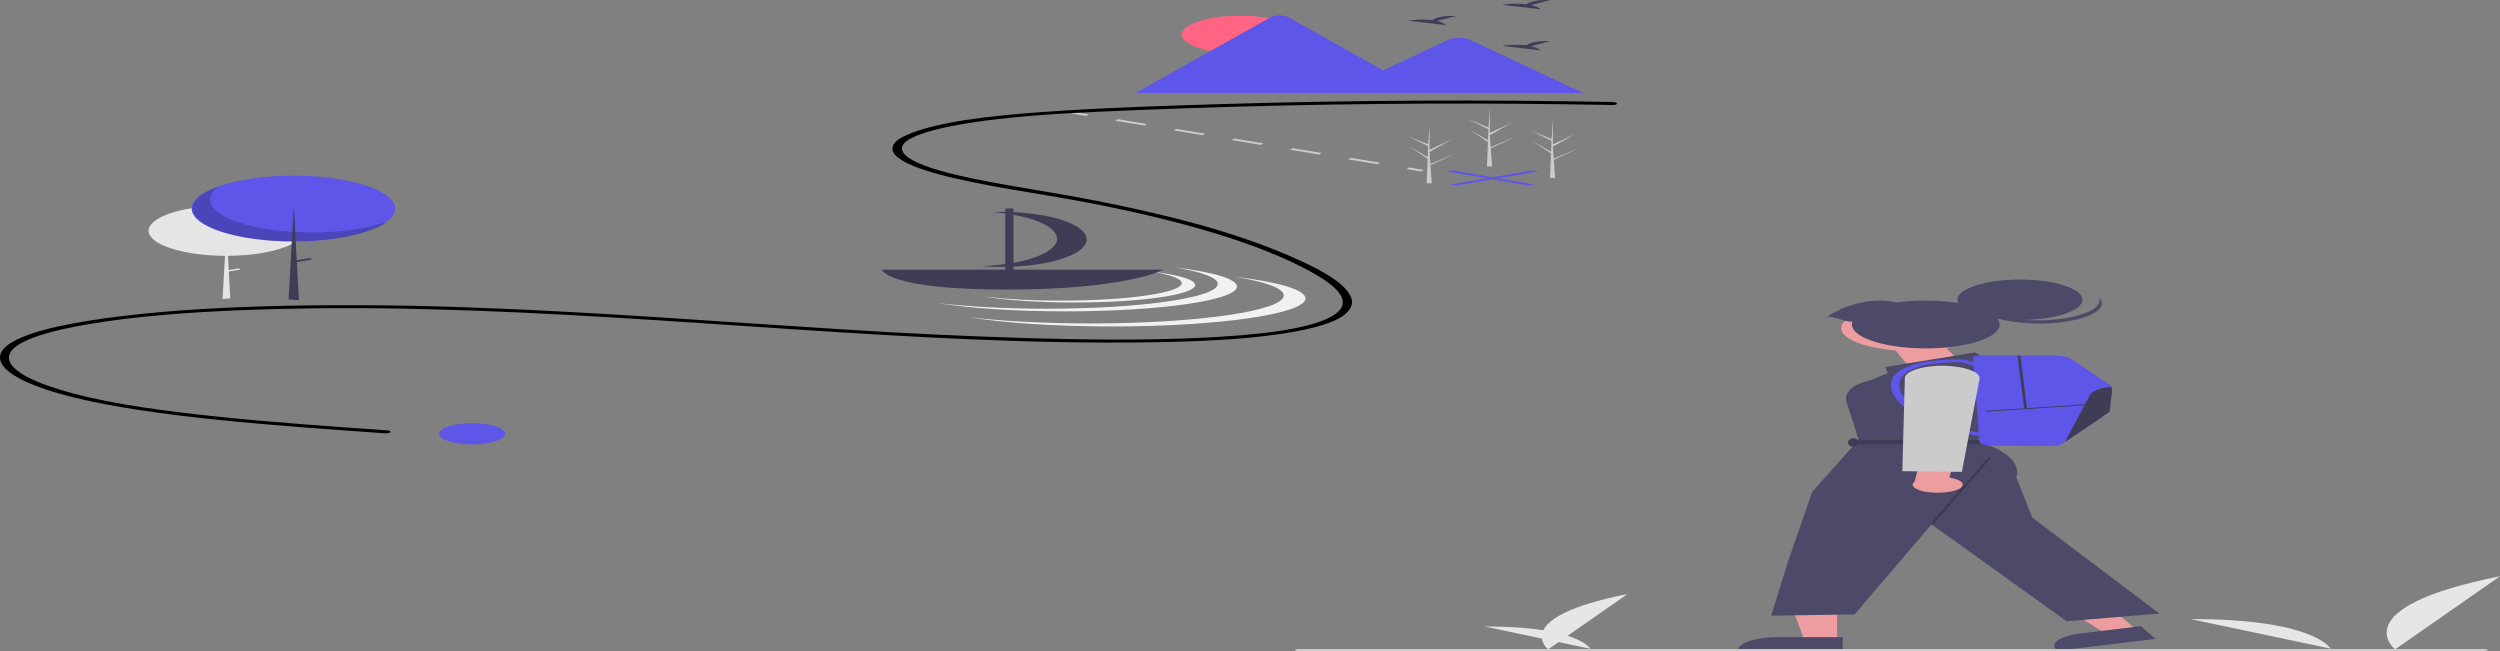 <svg width="1920" height="500" viewBox="0 0 1920 500" fill="none" xmlns="http://www.w3.org/2000/svg">
<rect x="0" y="0" width="1920" height="500" fill="#808080" stroke="none"/>
<g clip-path="url(#clip0_10_60)">
<path d="M1455.28 268.526L1493.73 266.269L1503.34 275.838L1464.67 279.904L1455.28 268.526Z" fill="#ED9DA0"/>
<path d="M1188.95 498.728C1188.95 498.728 1158.45 474.432 1249.95 456.21L1188.95 498.728Z" fill="#E6E6E6"/>
<path d="M1221.47 498.286C1221.47 498.286 1212.16 480.972 1140.15 481.118L1221.47 498.286Z" fill="#E6E6E6"/>
<path d="M1839.41 498.728C1839.41 498.728 1799.1 466.629 1920 442.556L1839.41 498.728Z" fill="#E6E6E6"/>
<path d="M1789.85 498.144C1789.85 498.144 1777.56 475.266 1682.41 475.462Z" fill="#E6E6E6"/>
<path d="M1173.69 142.485L1110.56 131.634L1115.29 130.821L1178.41 141.673L1173.69 142.485Z" fill="#5E56E8"/>
<path d="M1118.62 142.485L1113.9 141.673L1177.03 130.821L1181.75 131.634L1118.62 142.485Z" fill="#5E56E8"/>
<path d="M824.84 85.96L822.92 87.173L834.162 89.037L836.082 87.825L824.84 85.96Z" fill="#CBCBCB"/>
<path d="M1057.92 126.144L1035.54 122.434L1037.46 121.221L1059.84 124.931L1057.92 126.144ZM1013.17 118.723L990.788 115.012L992.708 113.799L1015.09 117.511L1013.17 118.723ZM968.413 111.302L946.038 107.591L947.957 106.378L970.332 110.089L968.413 111.302ZM923.66 103.881L901.282 100.17L903.201 98.957L925.579 102.668L923.66 103.881ZM878.907 96.46L856.531 92.749L858.451 91.537L880.826 95.247L878.907 96.46Z" fill="#CBCBCB"/>
<path d="M1082.22 128.641L1080.3 129.854L1091.55 131.718L1093.47 130.505L1082.22 128.641Z" fill="#CBCBCB"/>
<path d="M233.366 177.183C233.366 177.609 233.323 178.031 233.239 178.449C232.761 180.863 230.876 183.226 227.684 185.413C227.66 185.432 227.632 185.449 227.605 185.467C227.456 185.568 227.303 185.669 227.147 185.769C226.198 186.388 225.144 186.989 223.992 187.571C218.73 190.24 211.517 192.448 202.991 194.001C194.465 195.553 184.888 196.402 175.107 196.473L175.697 207.446L183.375 206.136L184.747 206.98L175.743 208.514L176.844 228.894L176.856 229.166L170.911 229.595L170.923 229.321L172.794 196.475C164.922 196.438 157.15 195.896 149.93 194.879C142.71 193.863 136.187 192.392 130.738 190.553C130.363 190.428 129.992 190.298 129.629 190.17L129.589 190.155C125.049 188.554 121.377 186.717 118.727 184.721C118.785 184.742 118.847 184.762 118.905 184.783C112.918 180.254 112.512 175.154 117.769 170.531C123.026 165.907 133.548 162.109 147.18 159.915L147.804 159.816C161.287 157.715 176.719 157.329 191.04 158.736C205.361 160.143 217.526 163.239 225.124 167.412C225.487 167.609 225.844 167.811 226.175 168.014C230.895 170.83 233.361 173.983 233.349 177.187L233.366 177.183Z" fill="#E5E5E5"/>
<path d="M225.343 185.476C268.503 185.476 303.491 174.154 303.491 160.187C303.491 146.22 268.503 134.897 225.343 134.897C182.182 134.897 147.194 146.22 147.194 160.187C147.194 174.154 182.182 185.476 225.343 185.476Z" fill="#5E56E8"/>
<path opacity="0.2" d="M167.641 143.296C160.351 148.814 159.363 154.991 164.851 160.723C170.34 166.455 181.948 171.369 197.601 174.587C213.255 177.804 231.934 179.116 250.3 178.287C268.667 177.458 285.524 174.543 297.86 170.062C293.407 173.433 286.742 176.45 278.327 178.905C269.912 181.36 259.949 183.194 249.127 184.279C238.305 185.364 226.884 185.675 215.654 185.189C204.425 184.704 193.655 183.435 184.092 181.469C174.528 179.504 166.4 176.889 160.27 173.805C154.14 170.722 150.154 167.245 148.589 163.614C147.024 159.983 147.918 156.285 151.207 152.776C154.497 149.268 160.104 146.033 167.641 143.296Z" fill="black"/>
<path d="M229.573 230.637L221.59 229.913L221.607 229.635L224.006 187.568L224.126 185.472V185.411L224.544 178.061L225.148 167.409L225.559 160.188H225.779L226.199 168.011L226.746 178.193L227.137 185.414V185.467L227.154 185.766L227.912 199.848L227.991 201.246L229.558 230.353L229.573 230.637Z" fill="#3F3D56"/>
<path d="M237.988 198.136L225.069 200.336L226.87 201.443L239.788 199.242L237.988 198.136Z" fill="#3F3D56"/>
<path d="M1238.39 78.341C1139.75 76.454 1040.82 76.948 942.405 79.816C894.972 81.203 846.785 82.702 800.228 86.05C762.727 88.748 719.205 93.305 695.841 103.922C690.948 106.061 687.65 108.538 686.206 111.158C684.762 113.778 685.211 116.471 687.518 119.025C693.089 125.081 706.952 130.116 721.707 134.061C755.676 143.145 797.824 148.425 835.473 155.645C904.214 168.819 967.125 186.574 1007.5 209.129C1025.27 219.054 1042.17 232.252 1022.37 243.188C1002.99 253.903 959.72 257.594 924.432 259.337C880.202 261.519 834.643 260.928 790.228 259.706C741.535 258.236 693.114 255.941 645.164 252.83C551.226 246.993 458.145 239.568 362.904 236.191C315.149 234.373 266.992 233.923 218.992 234.844C175.642 235.791 131.921 238.01 91.198 243.068C59.816 246.965 26.365 252.863 9.415 262.698C-6.924 272.179 -0.552 283.111 17.241 291.858C38.65 302.382 72.03 309.595 106.733 314.866C146.249 320.867 188.517 324.758 230.835 328.065C252.298 329.742 273.877 331.259 295.458 332.769C299.959 333.083 301.884 330.846 297.378 330.53C253.855 327.486 210.208 324.433 167.768 320.028C128.494 315.951 88.302 310.729 56.14 302.171C30.12 295.245 5.382 285.13 6.917 273.629C8.465 262.035 38.525 253.94 67.988 248.957C104.809 242.73 146.642 239.697 187.634 238.111C234.57 236.419 281.905 236.211 328.966 237.49C423.977 239.829 516.878 246.834 610.041 252.941C700.546 258.876 793.875 264.372 886.625 262.849C923.386 262.246 962.777 260.541 995.237 254.536C1010.1 251.787 1023.5 247.91 1031.05 242.864C1037.86 238.063 1040.01 232.708 1037.23 227.504C1031.96 216.072 1010.98 205.472 990.045 196.37C967.1 186.49 940.481 177.562 910.79 169.789C878.204 161.302 843.068 153.895 805.912 147.68C786.207 144.322 766.223 141.094 747.447 137.206C729.452 133.479 711.681 128.991 700.687 122.939C691.177 117.705 689.433 111.73 699.339 106.421C709.358 101.051 726.619 97.306 743.639 94.569C784.649 87.975 832.327 86.21 877.193 84.398C973.533 80.528 1070.62 78.962 1167.68 79.711C1191.27 79.891 1214.84 80.207 1238.4 80.659C1243.01 80.747 1243 78.424 1238.4 78.337L1238.39 78.341Z" fill="black"/>
<path d="M1175.82 3.91L1190.72 0.053C1179.14 -0.36 1174.39 1.684 1172.44 3.3C1163.4 2.085 1153.55 3.677 1153.55 3.677L1183.36 7.179C1181.86 5.88 1179.24 4.745 1175.82 3.91Z" fill="#3F3D56"/>
<path d="M1103.51 16.119L1118.41 12.263C1106.84 11.85 1102.08 13.893 1100.13 15.509C1091.09 14.294 1081.25 15.886 1081.25 15.886L1111.06 19.389C1109.55 18.089 1106.93 16.954 1103.51 16.119Z" fill="#3F3D56"/>
<path d="M1175.82 35.449L1190.72 31.592C1179.14 31.179 1174.39 33.223 1172.44 34.838C1163.4 33.623 1153.55 35.216 1153.55 35.216L1183.37 38.722C1181.86 37.422 1179.25 36.288 1175.82 35.453L1175.82 35.449Z" fill="#3F3D56"/>
<path d="M952.453 41.161C977.245 41.161 997.343 34.658 997.343 26.635C997.343 18.612 977.245 12.108 952.453 12.108C927.661 12.108 907.563 18.612 907.563 26.635C907.563 34.658 927.661 41.161 952.453 41.161Z" fill="#FF6583"/>
<path d="M1093.22 71.399H873.002C872.726 71.4 872.451 71.393 872.179 71.378L976.335 13C976.971 12.636 977.893 12.334 979.008 12.123C980.123 11.913 981.392 11.802 982.683 11.802C983.974 11.802 985.242 11.913 986.357 12.123C987.472 12.334 988.394 12.636 989.03 13L1058.93 52.175L1062.29 54.049L1093.22 71.399Z" fill="#5E56E8"/>
<path d="M1215.83 71.4H1025.36L1062.27 54.051L1064.93 52.801L1113.02 30.189C1113.87 29.843 1114.93 29.559 1116.15 29.355C1117.36 29.151 1118.69 29.032 1120.05 29.006C1121.42 28.98 1122.78 29.047 1124.06 29.202C1125.34 29.358 1126.5 29.599 1127.47 29.91C1127.72 29.998 1127.95 30.091 1128.17 30.189L1215.83 71.4Z" fill="#5E56E8"/>
<path d="M901.642 205.29C922.515 208.666 935.231 213.125 935.231 218.016C935.231 228.552 876.318 237.093 803.647 237.093C772.051 237.093 743.066 235.477 720.393 232.786C744.486 236.683 779.457 239.136 818.395 239.136C891.066 239.136 949.98 230.596 949.98 220.06C949.96 214.105 931.129 208.789 901.642 205.29Z" fill="#F1F1F1"/>
<path d="M948.072 212.527C971.626 216.337 985.966 221.368 985.966 226.887C985.966 238.775 919.49 248.412 837.488 248.412C801.835 248.412 769.129 246.589 743.533 243.552C770.719 247.949 810.18 250.718 854.117 250.718C936.119 250.718 1002.6 241.08 1002.6 229.193C1002.59 222.477 981.345 216.474 948.072 212.527Z" fill="#F1F1F1"/>
<path d="M883.873 208.477C898.578 210.856 907.532 213.997 907.532 217.443C907.532 224.866 866.025 230.883 814.827 230.883C794.881 230.966 775.038 229.94 756.165 227.849C773.138 230.594 797.778 232.322 825.211 232.322C876.409 232.322 917.916 226.305 917.916 218.883C917.916 214.688 904.648 210.942 883.873 208.477Z" fill="#F1F1F1"/>
<path d="M677.247 207.115C677.247 207.115 680.479 222.401 773.114 222.401C865.749 222.401 893.405 207.115 893.405 207.115H677.247Z" fill="#3F3D56"/>
<path d="M808.731 167.01C795.358 163.722 778.572 162.236 761.89 162.864C776.792 164.029 789.95 166.855 799.057 170.846C808.164 174.837 812.638 179.738 811.696 184.69C810.753 189.641 804.454 194.327 793.902 197.926C783.35 201.525 769.22 203.807 753.989 204.372C768.566 205.514 783.912 204.995 797.447 202.905C810.981 200.814 821.878 197.279 828.303 192.893C834.728 188.508 836.289 183.541 832.725 178.827C829.16 174.113 820.687 169.94 808.731 167.01Z" fill="#3F3D56"/>
<path d="M778.373 160.105H772.058V208.757H778.373V160.105Z" fill="#3F3D56"/>
<path d="M1193.46 123.957L1193.43 123.938L1193.34 122.75L1213.13 113.453L1193.36 121.86L1193.3 122.112L1192.62 112.609L1209.71 102.971L1192.57 110.94L1192.75 91.253V91.188V91.252L1191.62 106.768L1176.04 100.466L1191.57 108.105L1191.22 116.604L1176.89 108.309L1191.17 117.855L1190.98 122.58L1190.46 135.675L1190.42 136.653C1191.74 136.656 1193.05 136.649 1194.34 136.632L1193.44 124.054L1193.46 123.957Z" fill="#CBCBCB"/>
<path d="M1098.72 128.043L1098.69 128.025L1098.6 126.836L1118.39 117.539L1098.63 125.947L1098.56 126.199L1097.89 116.696L1114.98 107.058L1097.84 115.027L1098.02 95.34V95.279V95.343L1096.88 110.859L1081.31 104.557L1096.83 112.196L1096.49 120.695L1082.16 112.4L1096.44 121.945L1096.25 126.671L1095.72 139.766L1095.69 140.744C1097.01 140.747 1098.31 140.74 1099.61 140.723L1098.71 128.145L1098.72 128.043Z" fill="#CBCBCB"/>
<path d="M1145.03 115.101L1145 115.082L1144.91 113.893L1164.7 104.597L1144.94 113.003L1144.87 113.255L1144.19 103.753L1161.28 94.114L1144.14 102.083L1144.32 82.397L1143.19 97.912L1127.61 91.609L1143.14 99.249L1142.8 107.748L1128.46 99.453L1142.74 108.998L1142.55 113.724L1142.03 126.818L1141.99 127.796C1143.31 127.8 1144.62 127.793 1145.91 127.775L1145.01 115.198L1145.03 115.101Z" fill="#CBCBCB"/>
<path d="M362.57 341.331C376.523 341.331 387.835 337.671 387.835 333.155C387.835 328.64 376.523 324.98 362.57 324.98C348.617 324.98 337.306 328.64 337.306 333.155C337.306 337.671 348.617 341.331 362.57 341.331Z" fill="#5E56E8"/>
<path d="M1641.05 484.069L1617.66 486.881L1573.01 459.025L1607.53 454.876L1641.05 484.069Z" fill="#ED9DA0"/>
<path d="M1655.44 490.69L1580.02 499.757L1579.66 499.446C1576.77 496.927 1577.09 494.139 1580.55 491.696C1584.01 489.252 1590.32 487.354 1598.11 486.417L1644.17 480.879L1655.44 490.69Z" fill="#4C4A68"/>
<path d="M1410.87 491.93H1385.92L1374.05 460.786H1410.87L1410.87 491.93Z" fill="#ED9DA0"/>
<path d="M1415.2 499.757H1334.75V499.428C1334.75 496.74 1338.04 494.163 1343.92 492.262C1349.79 490.362 1357.75 489.294 1366.06 489.294H1415.2V499.757Z" fill="#4C4A68"/>
<path d="M1525.12 275.932L1516.96 270.665L1447.76 281.862L1449.8 286.472L1436.57 292.07C1436.57 292.07 1414.18 296.022 1418.25 309.194L1422.33 321.707L1427.42 337.843L1391.8 377.689L1373.48 430.373L1360.25 472.854L1424.36 471.866L1483.39 402.712L1587.18 477.135L1658.41 471.212L1560.72 397.445L1548.51 366.491C1548.51 366.491 1556.65 350.025 1517.98 338.83L1524.09 332.902V325.598L1544.44 290.751L1525.12 275.932Z" fill="#4C4A68"/>
<path opacity="0.2" d="M1527.01 351.238L1482.23 402.609L1484.53 402.819L1529.31 351.448L1527.01 351.238Z" fill="black"/>
<path d="M1523.07 337.841H1423.34V341.134H1523.07V337.841Z" fill="#3F3D56"/>
<path d="M1423.35 343.11C1425.6 343.11 1427.42 341.636 1427.42 339.817C1427.42 337.999 1425.6 336.524 1423.35 336.524C1421.1 336.524 1419.28 337.999 1419.28 339.817C1419.28 341.636 1421.1 343.11 1423.35 343.11Z" fill="#3F3D56"/>
<path d="M1494.33 267.414C1520.62 262.763 1530.28 252.096 1515.91 243.589C1501.54 235.081 1468.57 231.955 1442.29 236.605C1416 241.256 1406.33 251.923 1420.7 260.43C1435.08 268.937 1468.04 272.064 1494.33 267.414Z" fill="#ED9DA0"/>
<path d="M1551.33 245.743C1577.84 245.743 1599.33 238.789 1599.33 230.212C1599.33 221.635 1577.84 214.681 1551.33 214.681C1524.83 214.681 1503.34 221.635 1503.34 230.212C1503.34 238.789 1524.83 245.743 1551.33 245.743Z" fill="#4C4A68"/>
<path d="M1612.24 228.549C1614.11 230.605 1614.65 232.764 1613.82 234.89C1612.98 237.016 1610.8 239.064 1607.41 240.904C1604.01 242.744 1599.47 244.337 1594.08 245.581C1588.69 246.826 1582.56 247.696 1576.08 248.137C1569.6 248.578 1562.9 248.58 1556.42 248.142C1549.94 247.705 1543.8 246.838 1538.4 245.596C1533.01 244.354 1528.46 242.764 1525.06 240.926C1521.65 239.088 1519.46 237.041 1518.61 234.916C1522.03 238.661 1529.67 241.852 1540.03 243.855C1550.39 245.857 1562.7 246.523 1574.51 245.72C1586.32 244.917 1596.76 242.704 1603.75 239.522C1610.74 236.34 1613.77 232.422 1612.24 228.549Z" fill="#4C4A68"/>
<path d="M1422.63 247.136C1421.23 251.151 1423.95 255.203 1430.38 258.666C1436.81 262.129 1446.59 264.809 1458.21 266.29C1469.82 267.772 1482.62 267.972 1494.63 266.861C1506.63 265.749 1517.17 263.387 1524.6 260.142C1532.03 256.896 1535.95 252.947 1535.75 248.908C1535.55 244.868 1531.23 240.963 1523.47 237.797C1515.71 234.632 1504.95 232.383 1492.84 231.398C1480.73 230.414 1467.95 230.75 1456.5 232.353C1447.02 229.88 1435.27 230.645 1425.71 233.257C1414.92 236.207 1411.7 238.236 1403.33 243.09C1411.56 243.465 1414.4 246.762 1422.63 247.136Z" fill="#4C4A68"/>
<path d="M1622.04 299.928C1621.44 305.13 1620.23 315.372 1620.23 315.894C1620.23 316.445 1596.24 332.52 1585.88 339.438C1585.14 339.926 1584.48 340.37 1583.89 340.758C1583.09 341.295 1581.83 341.746 1580.26 342.058C1578.69 342.37 1576.88 342.53 1575.04 342.519L1529.74 342.256C1527.26 342.242 1524.88 341.917 1523.12 341.351C1521.35 340.784 1520.33 340.019 1520.26 339.215L1515.21 274.73C1515.19 274.517 1515.31 274.306 1515.55 274.108C1515.79 273.91 1516.15 273.729 1516.61 273.577C1517.06 273.424 1517.61 273.303 1518.22 273.22C1518.82 273.138 1519.47 273.095 1520.13 273.095H1578.54C1581.01 273.095 1583.43 273.321 1585.52 273.745C1587.61 274.169 1589.29 274.776 1590.36 275.495L1618.39 294.264C1621.02 296.028 1622.28 297.974 1622.05 299.931L1622.04 299.928Z" fill="#5E56E8"/>
<path d="M1519.47 334.791C1507.85 332.513 1497.41 329.657 1488.52 326.329C1467.88 318.817 1455.33 309.342 1452.75 299.325C1450.45 290.755 1455.7 284.385 1468.37 280.391C1484.47 275.315 1506.39 276.052 1507.31 276.086L1508.3 276.122L1523.15 280.187L1518.95 281.794L1505.67 278.157C1501.6 278.091 1485 278.079 1472.87 281.916C1461.71 285.449 1457.12 291.245 1459.24 299.143C1461.7 308.68 1473.62 317.704 1493.23 324.868C1501.69 328.034 1511.6 330.76 1522.62 332.949L1519.47 334.791Z" fill="#5E56E8"/>
<path d="M1603.78 310.299L1524.61 315.554L1525.04 316.242L1604.22 310.987L1603.78 310.299Z" fill="#3F3D56"/>
<path d="M1551.59 273.086L1549.43 273.115L1554.6 313.86L1556.76 313.831L1551.59 273.086Z" fill="#3F3D56"/>
<path d="M1622.05 299.931C1621.44 305.133 1620.24 315.375 1620.24 315.897C1620.24 316.448 1596.24 332.523 1585.88 339.441L1605.2 303.142C1605.95 301.745 1607.83 300.438 1610.65 299.354C1613.47 298.269 1617.13 297.447 1621.26 296.971C1621.91 297.943 1622.17 298.938 1622.05 299.931Z" fill="#3F3D56"/>
<path d="M1503.35 376.006C1505.06 375.292 1506.27 374.466 1506.89 373.586C1507.5 372.706 1507.52 371.792 1506.93 370.91C1506.33 370.027 1505.15 369.198 1503.46 368.479C1501.77 367.761 1499.62 367.171 1497.15 366.752L1501.07 352.699L1475.26 349.843L1470.57 369.719C1468.69 371.108 1468.44 372.672 1469.88 374.116C1471.31 375.56 1474.33 376.785 1478.36 377.558C1482.39 378.332 1487.16 378.601 1491.76 378.316C1496.37 378.03 1500.49 377.209 1503.35 376.008L1503.35 376.006Z" fill="#ED9DA0"/>
<path d="M1506.73 362.405L1460.99 361.869L1462.92 290.489C1462.89 288.469 1464.82 286.497 1468.44 284.852C1472.06 283.206 1477.18 281.97 1483.09 281.318C1488.61 280.725 1494.58 280.723 1500.1 281.314C1506.37 281.999 1511.75 283.341 1515.4 285.126C1519.05 286.912 1520.76 289.04 1520.26 291.174L1506.73 362.405Z" fill="#CBCBCB"/>
<path d="M1907.98 500H996.705C996.103 499.985 995.54 499.897 995.13 499.753C994.719 499.61 994.491 499.421 994.491 499.226C994.491 499.03 994.719 498.842 995.13 498.699C995.54 498.555 996.103 498.467 996.705 498.452H1907.98C1908.31 498.444 1908.64 498.457 1908.96 498.493C1909.27 498.528 1909.55 498.583 1909.8 498.656C1910.04 498.729 1910.23 498.817 1910.37 498.915C1910.5 499.013 1910.57 499.119 1910.57 499.226C1910.57 499.333 1910.5 499.439 1910.37 499.537C1910.23 499.635 1910.04 499.723 1909.8 499.796C1909.55 499.868 1909.27 499.924 1908.96 499.959C1908.64 499.994 1908.31 500.008 1907.98 500Z" fill="#CBCBCB"/>
</g>
<defs>
<clipPath id="clip0_10_60">
<rect width="1920" height="500" fill="white"/>
</clipPath>
</defs>
</svg>
